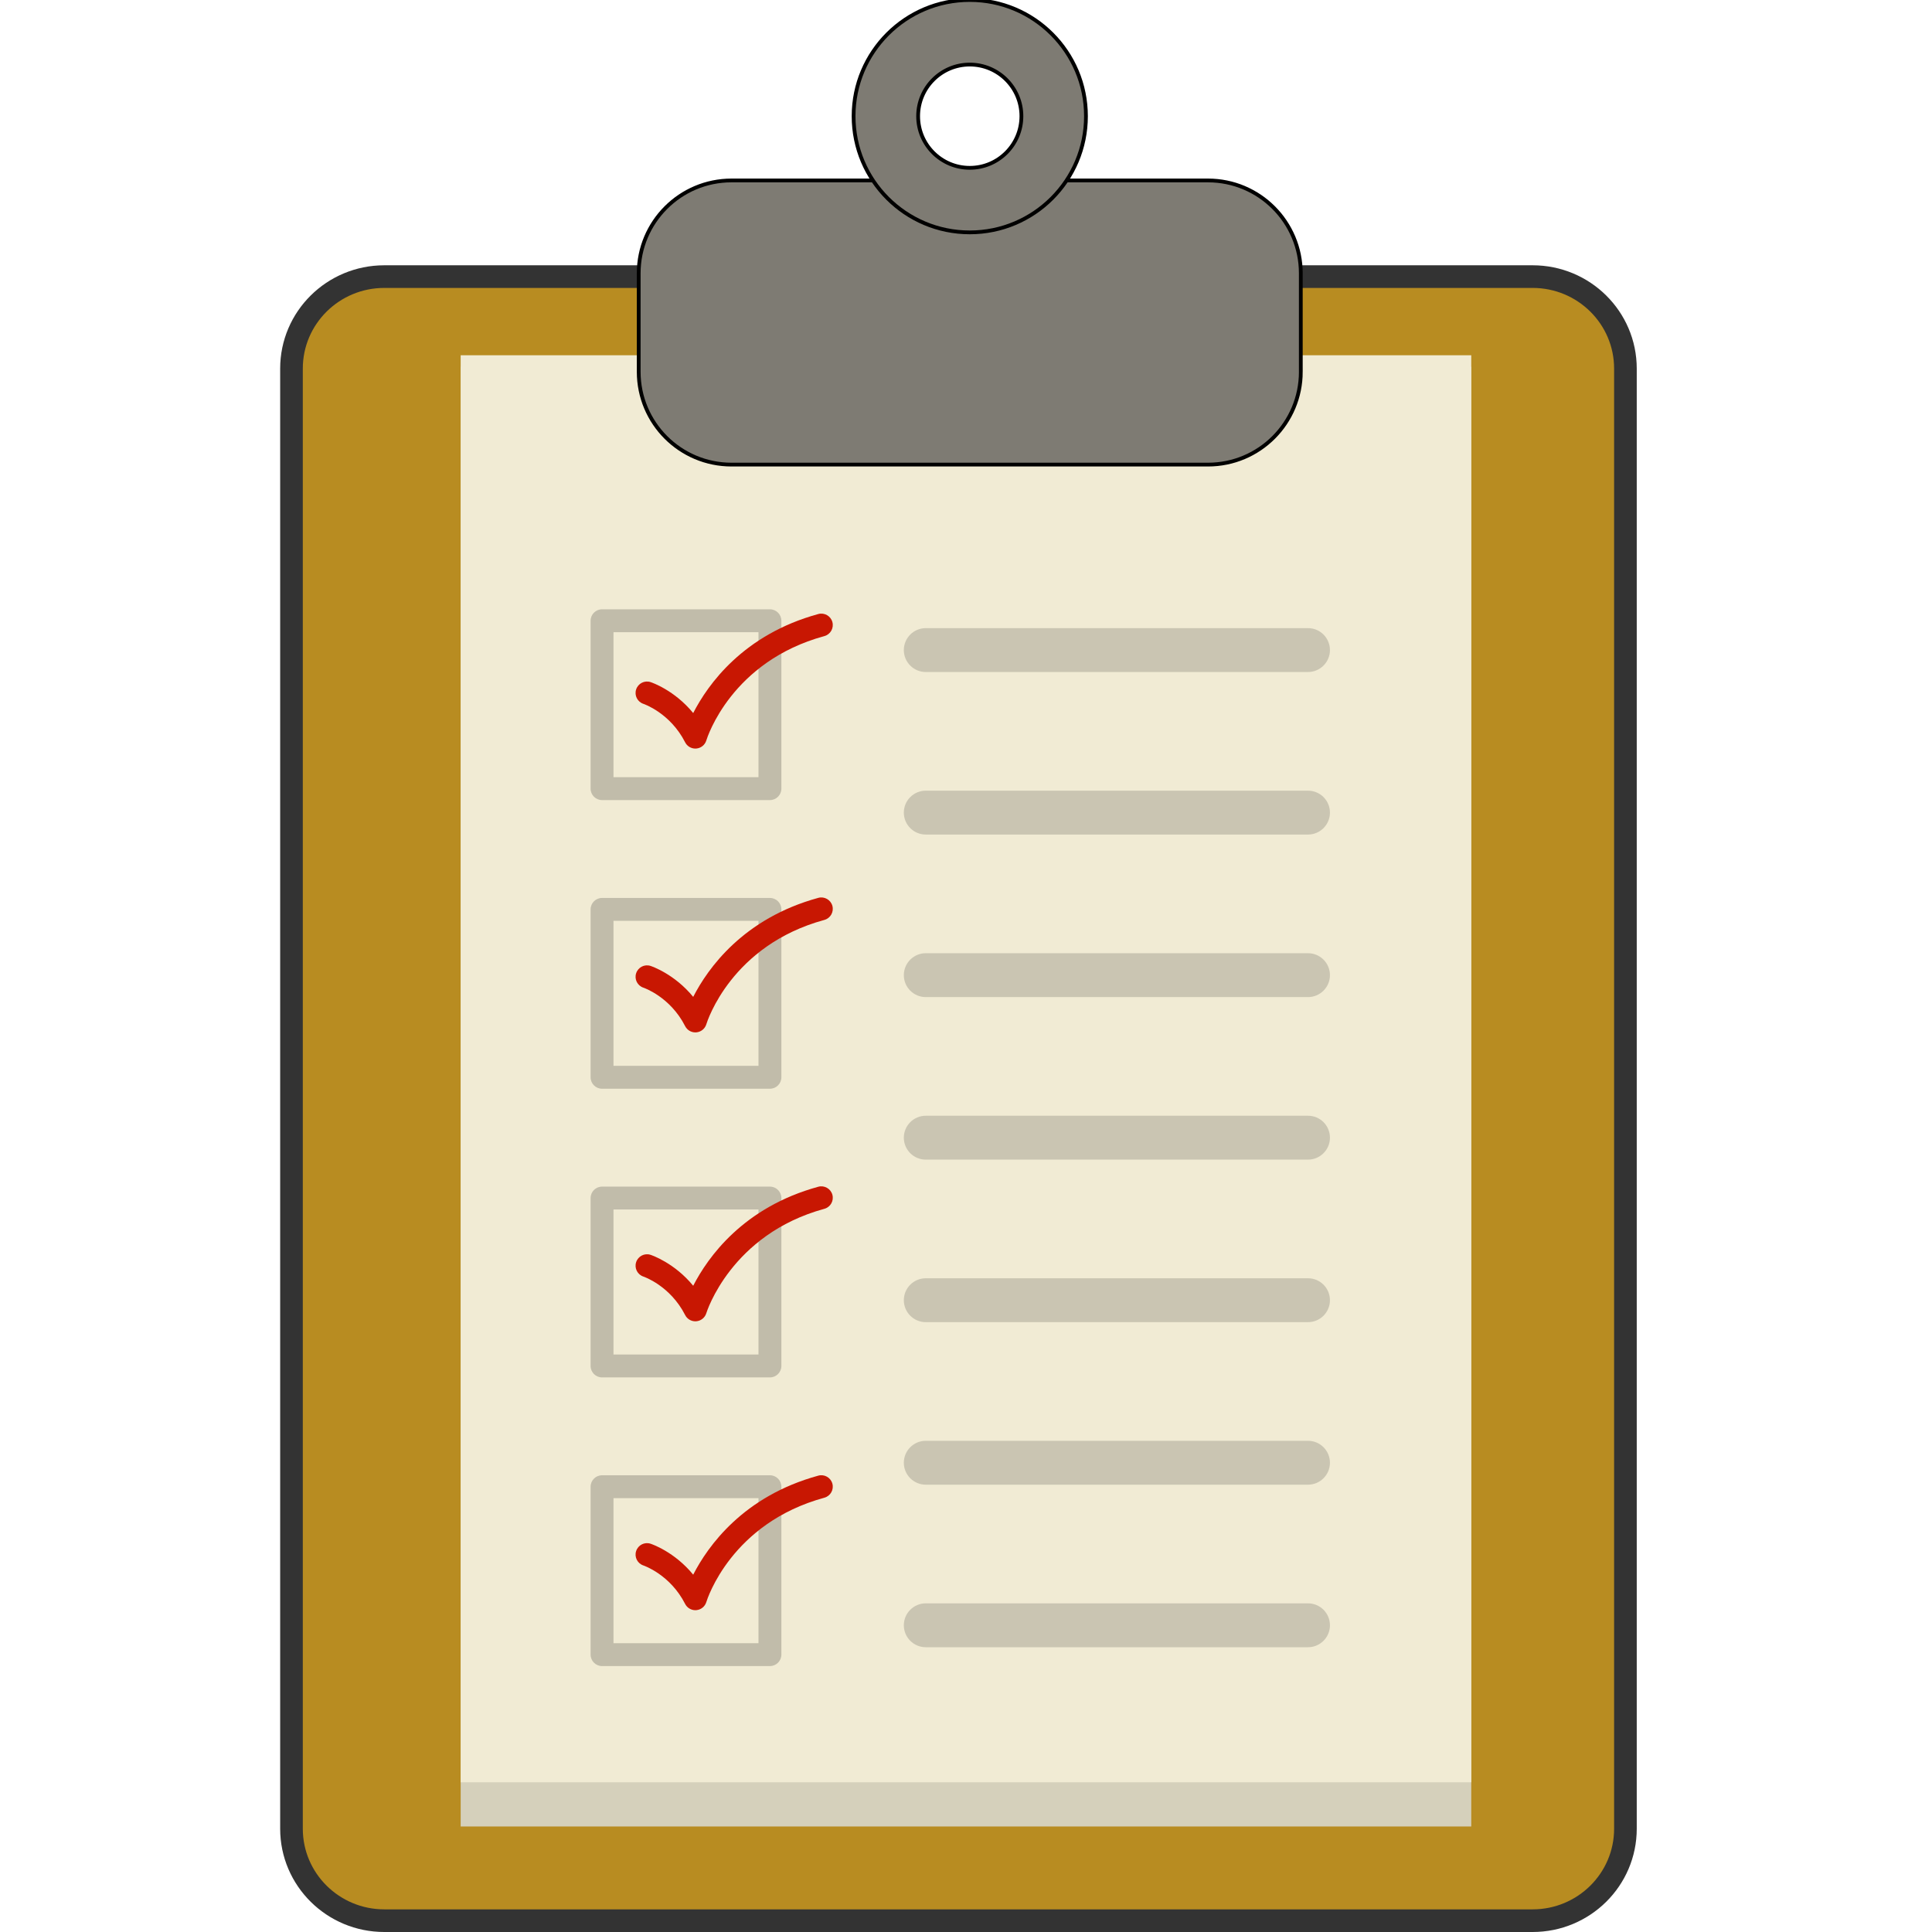 <svg width="512" height="512" xmlns="http://www.w3.org/2000/svg">

 <g>
  <title>background</title>
  <rect fill="none" id="canvas_background" height="402" width="582" y="-1" x="-1"/>
 </g>
 <g>
  <title>Layer 1</title>
  <path stroke-width="6" stroke="#333333" id="svg_1" fill="#B88C21" d="m430.755,484.634c0,13.456 -11.011,24.366 -24.594,24.366l-304.321,0c-13.579,0 -24.594,-10.911 -24.594,-24.366l0,-386.961c0,-13.459 11.015,-24.37 24.594,-24.37l304.32,0c13.583,0 24.594,10.911 24.594,24.37l0.001,386.961l0,0z"/>
  <rect id="svg_2" fill="#D5D0BB" height="386.866" width="267.818" y="97.171" x="122.081"/>
  <rect id="svg_3" fill="#F1EBD4" height="378.172" width="267.818" y="94.147" x="122.081"/>
  <g id="svg_4">
   <path stroke="#000000" id="svg_5" fill="#7E7B73" d="m344.731,98.53c0,13.583 -11.011,24.594 -24.59,24.594l-126.286,0c-13.579,0 -24.59,-11.011 -24.59,-24.594l0,-26.114c0,-13.583 11.011,-24.594 24.59,-24.594l126.282,0c13.579,0 24.59,11.011 24.59,24.594l0,26.114l0.004,0z"/>
   <path stroke="#000000" id="svg_6" fill="#7E7B73" d="m256.998,0c-17.004,0 -30.789,13.785 -30.789,30.793c0,17.004 13.785,30.789 30.789,30.789c17.008,0 30.793,-13.785 30.793,-30.789c0,-17.008 -13.785,-30.793 -30.793,-30.793zm0,44.477c-7.554,0 -13.684,-6.126 -13.684,-13.684s6.13,-13.684 13.684,-13.684c7.558,0 13.688,6.126 13.688,13.684c-0.004,7.554 -6.13,13.684 -13.688,13.684z"/>
  </g>
  <g id="svg_7" opacity="0.4">
   <path id="svg_8" opacity="0.4" d="m352.45,172.276c0,3.211 -2.604,5.815 -5.815,5.815l-101.296,0c-3.211,0 -5.815,-2.604 -5.815,-5.815l0,0c0,-3.211 2.608,-5.815 5.815,-5.815l101.3,0c3.21,0 5.811,2.604 5.811,5.815l0,0z"/>
   <path id="svg_9" opacity="0.4" d="m352.45,215.35c0,3.211 -2.604,5.815 -5.815,5.815l-101.296,0c-3.211,0 -5.815,-2.604 -5.815,-5.815l0,0c0,-3.211 2.608,-5.815 5.815,-5.815l101.3,0c3.21,0 5.811,2.6 5.811,5.815l0,0z"/>
   <path id="svg_10" opacity="0.4" d="m352.45,258.424c0,3.211 -2.604,5.815 -5.815,5.815l-101.296,0c-3.211,0 -5.815,-2.604 -5.815,-5.815l0,0c0,-3.211 2.608,-5.815 5.815,-5.815l101.3,0c3.21,-0 5.811,2.604 5.811,5.815l0,0z"/>
   <path id="svg_11" opacity="0.4" d="m352.45,301.498c0,3.211 -2.604,5.815 -5.815,5.815l-101.296,0c-3.211,0 -5.815,-2.604 -5.815,-5.815l0,0c0,-3.211 2.608,-5.815 5.815,-5.815l101.3,0c3.21,0 5.811,2.601 5.811,5.815l0,0z"/>
   <path id="svg_12" opacity="0.4" d="m352.45,387.642c0,3.211 -2.604,5.815 -5.815,5.815l-101.296,0c-3.211,0 -5.815,-2.604 -5.815,-5.815l0,0c0,-3.211 2.608,-5.815 5.815,-5.815l101.3,0c3.21,0 5.811,2.605 5.811,5.815l0,0z"/>
   <path id="svg_13" opacity="0.4" d="m352.45,430.716c0,3.211 -2.604,5.815 -5.815,5.815l-101.296,0c-3.211,0 -5.815,-2.604 -5.815,-5.815l0,0c0,-3.211 2.608,-5.815 5.815,-5.815l101.3,0c3.21,0.001 5.811,2.605 5.811,5.815l0,0z"/>
   <path id="svg_14" opacity="0.4" d="m352.45,344.568c0,3.211 -2.604,5.815 -5.815,5.815l-101.296,0c-3.211,0 -5.815,-2.604 -5.815,-5.815l0,0c0,-3.211 2.608,-5.815 5.815,-5.815l101.3,0c3.21,0 5.811,2.605 5.811,5.815l0,0z"/>
  </g>
  <g id="svg_15" opacity="0.2">
   <path id="svg_16" d="m204.04,212.03l-44.493,0c-1.674,0 -3.033,-1.359 -3.033,-3.033l0,-44.493c0,-1.674 1.359,-3.033 3.033,-3.033l44.493,0c1.674,0 3.033,1.359 3.033,3.033l0,44.493c0,1.675 -1.359,3.033 -3.033,3.033zm-41.461,-6.065l38.428,0l0,-38.428l-38.428,0l0,38.428z"/>
  </g>
  <g id="svg_17" opacity="0.2">
   <path id="svg_18" d="m204.04,288.526l-44.493,0c-1.674,0 -3.033,-1.359 -3.033,-3.033l0,-44.493c0,-1.674 1.359,-3.033 3.033,-3.033l44.493,0c1.674,0 3.033,1.359 3.033,3.033l0,44.493c0,1.674 -1.359,3.033 -3.033,3.033zm-41.461,-6.066l38.428,0l0,-38.428l-38.428,0l0,38.428z"/>
  </g>
  <g id="svg_19" opacity="0.2">
   <path id="svg_20" d="m204.04,365.026l-44.493,0c-1.674,0 -3.033,-1.359 -3.033,-3.033l0,-44.493c0,-1.674 1.359,-3.033 3.033,-3.033l44.493,0c1.674,0 3.033,1.359 3.033,3.033l0,44.493c0,1.674 -1.359,3.033 -3.033,3.033zm-41.461,-6.066l38.428,0l0,-38.428l-38.428,0l0,38.428z"/>
  </g>
  <g id="svg_21" opacity="0.2">
   <path id="svg_22" d="m204.04,441.525l-44.493,0c-1.674,0 -3.033,-1.359 -3.033,-3.033l0,-44.497c0,-1.674 1.359,-3.033 3.033,-3.033l44.493,0c1.674,0 3.033,1.359 3.033,3.033l0,44.493c0,1.679 -1.359,3.037 -3.033,3.037zm-41.461,-6.065l38.428,0l0,-38.428l-38.428,0l0,38.428z"/>
  </g>
  <g id="svg_23">
   <path id="svg_24" fill="#C81702" d="m184.274,198.379c-1.132,0 -2.184,-0.631 -2.705,-1.654c-3.967,-7.804 -10.979,-10.17 -11.048,-10.194c-1.593,-0.522 -2.459,-2.232 -1.937,-3.825c0.522,-1.593 2.22,-2.463 3.825,-1.941c0.307,0.101 6.32,2.127 11.298,8.201c3.886,-7.574 13.288,-20.817 33.159,-26.244c1.597,-0.437 3.288,0.51 3.724,2.127c0.441,1.618 -0.514,3.284 -2.127,3.724c-24.626,6.725 -31.024,26.806 -31.282,27.655c-0.36,1.181 -1.407,2.03 -2.637,2.139c-0.096,0.007 -0.181,0.012 -0.27,0.012z"/>
   <path id="svg_25" fill="#C81702" d="m184.274,426.717c-1.132,0 -2.184,-0.631 -2.705,-1.654c-3.967,-7.804 -10.979,-10.17 -11.048,-10.194c-1.593,-0.522 -2.459,-2.232 -1.937,-3.825s2.22,-2.467 3.825,-1.941c0.307,0.101 6.32,2.127 11.298,8.201c3.886,-7.574 13.288,-20.817 33.159,-26.244c1.597,-0.445 3.288,0.509 3.724,2.127c0.441,1.617 -0.514,3.284 -2.127,3.724c-24.626,6.725 -31.024,26.806 -31.282,27.655c-0.36,1.181 -1.407,2.03 -2.637,2.139c-0.096,0.008 -0.181,0.012 -0.27,0.012z"/>
   <path id="svg_26" fill="#C81702" d="m184.274,350.161c-1.132,0 -2.184,-0.635 -2.705,-1.658c-3.967,-7.804 -10.979,-10.17 -11.044,-10.194c-1.597,-0.518 -2.463,-2.232 -1.941,-3.825s2.24,-2.467 3.821,-1.941c0.311,0.101 6.32,2.127 11.302,8.197c3.886,-7.57 13.288,-20.817 33.159,-26.244c1.597,-0.437 3.288,0.51 3.724,2.127c0.441,1.618 -0.51,3.284 -2.127,3.724c-24.76,6.765 -31.222,27.441 -31.278,27.647c-0.356,1.185 -1.403,2.038 -2.632,2.151c-0.097,0.012 -0.186,0.016 -0.279,0.016z"/>
   <path id="svg_27" fill="#C81702" d="m184.274,273.596c-1.132,0 -2.184,-0.631 -2.705,-1.654c-3.967,-7.804 -10.979,-10.17 -11.048,-10.194c-1.593,-0.522 -2.459,-2.232 -1.937,-3.825s2.22,-2.467 3.825,-1.941c0.307,0.101 6.32,2.127 11.298,8.201c3.886,-7.574 13.288,-20.817 33.159,-26.244c1.597,-0.441 3.288,0.51 3.724,2.127c0.441,1.618 -0.514,3.284 -2.127,3.724c-24.626,6.725 -31.024,26.806 -31.282,27.655c-0.36,1.181 -1.407,2.03 -2.637,2.139c-0.096,0.008 -0.181,0.012 -0.27,0.012z"/>
  </g>
  <g id="svg_28"/>
  <g id="svg_29"/>
  <g id="svg_30"/>
  <g id="svg_31"/>
  <g id="svg_32"/>
  <g id="svg_33"/>
  <g id="svg_34"/>
  <g id="svg_35"/>
  <g id="svg_36"/>
  <g id="svg_37"/>
  <g id="svg_38"/>
  <g id="svg_39"/>
  <g id="svg_40"/>
  <g id="svg_41"/>
  <g id="svg_42"/>
 </g>
</svg>
